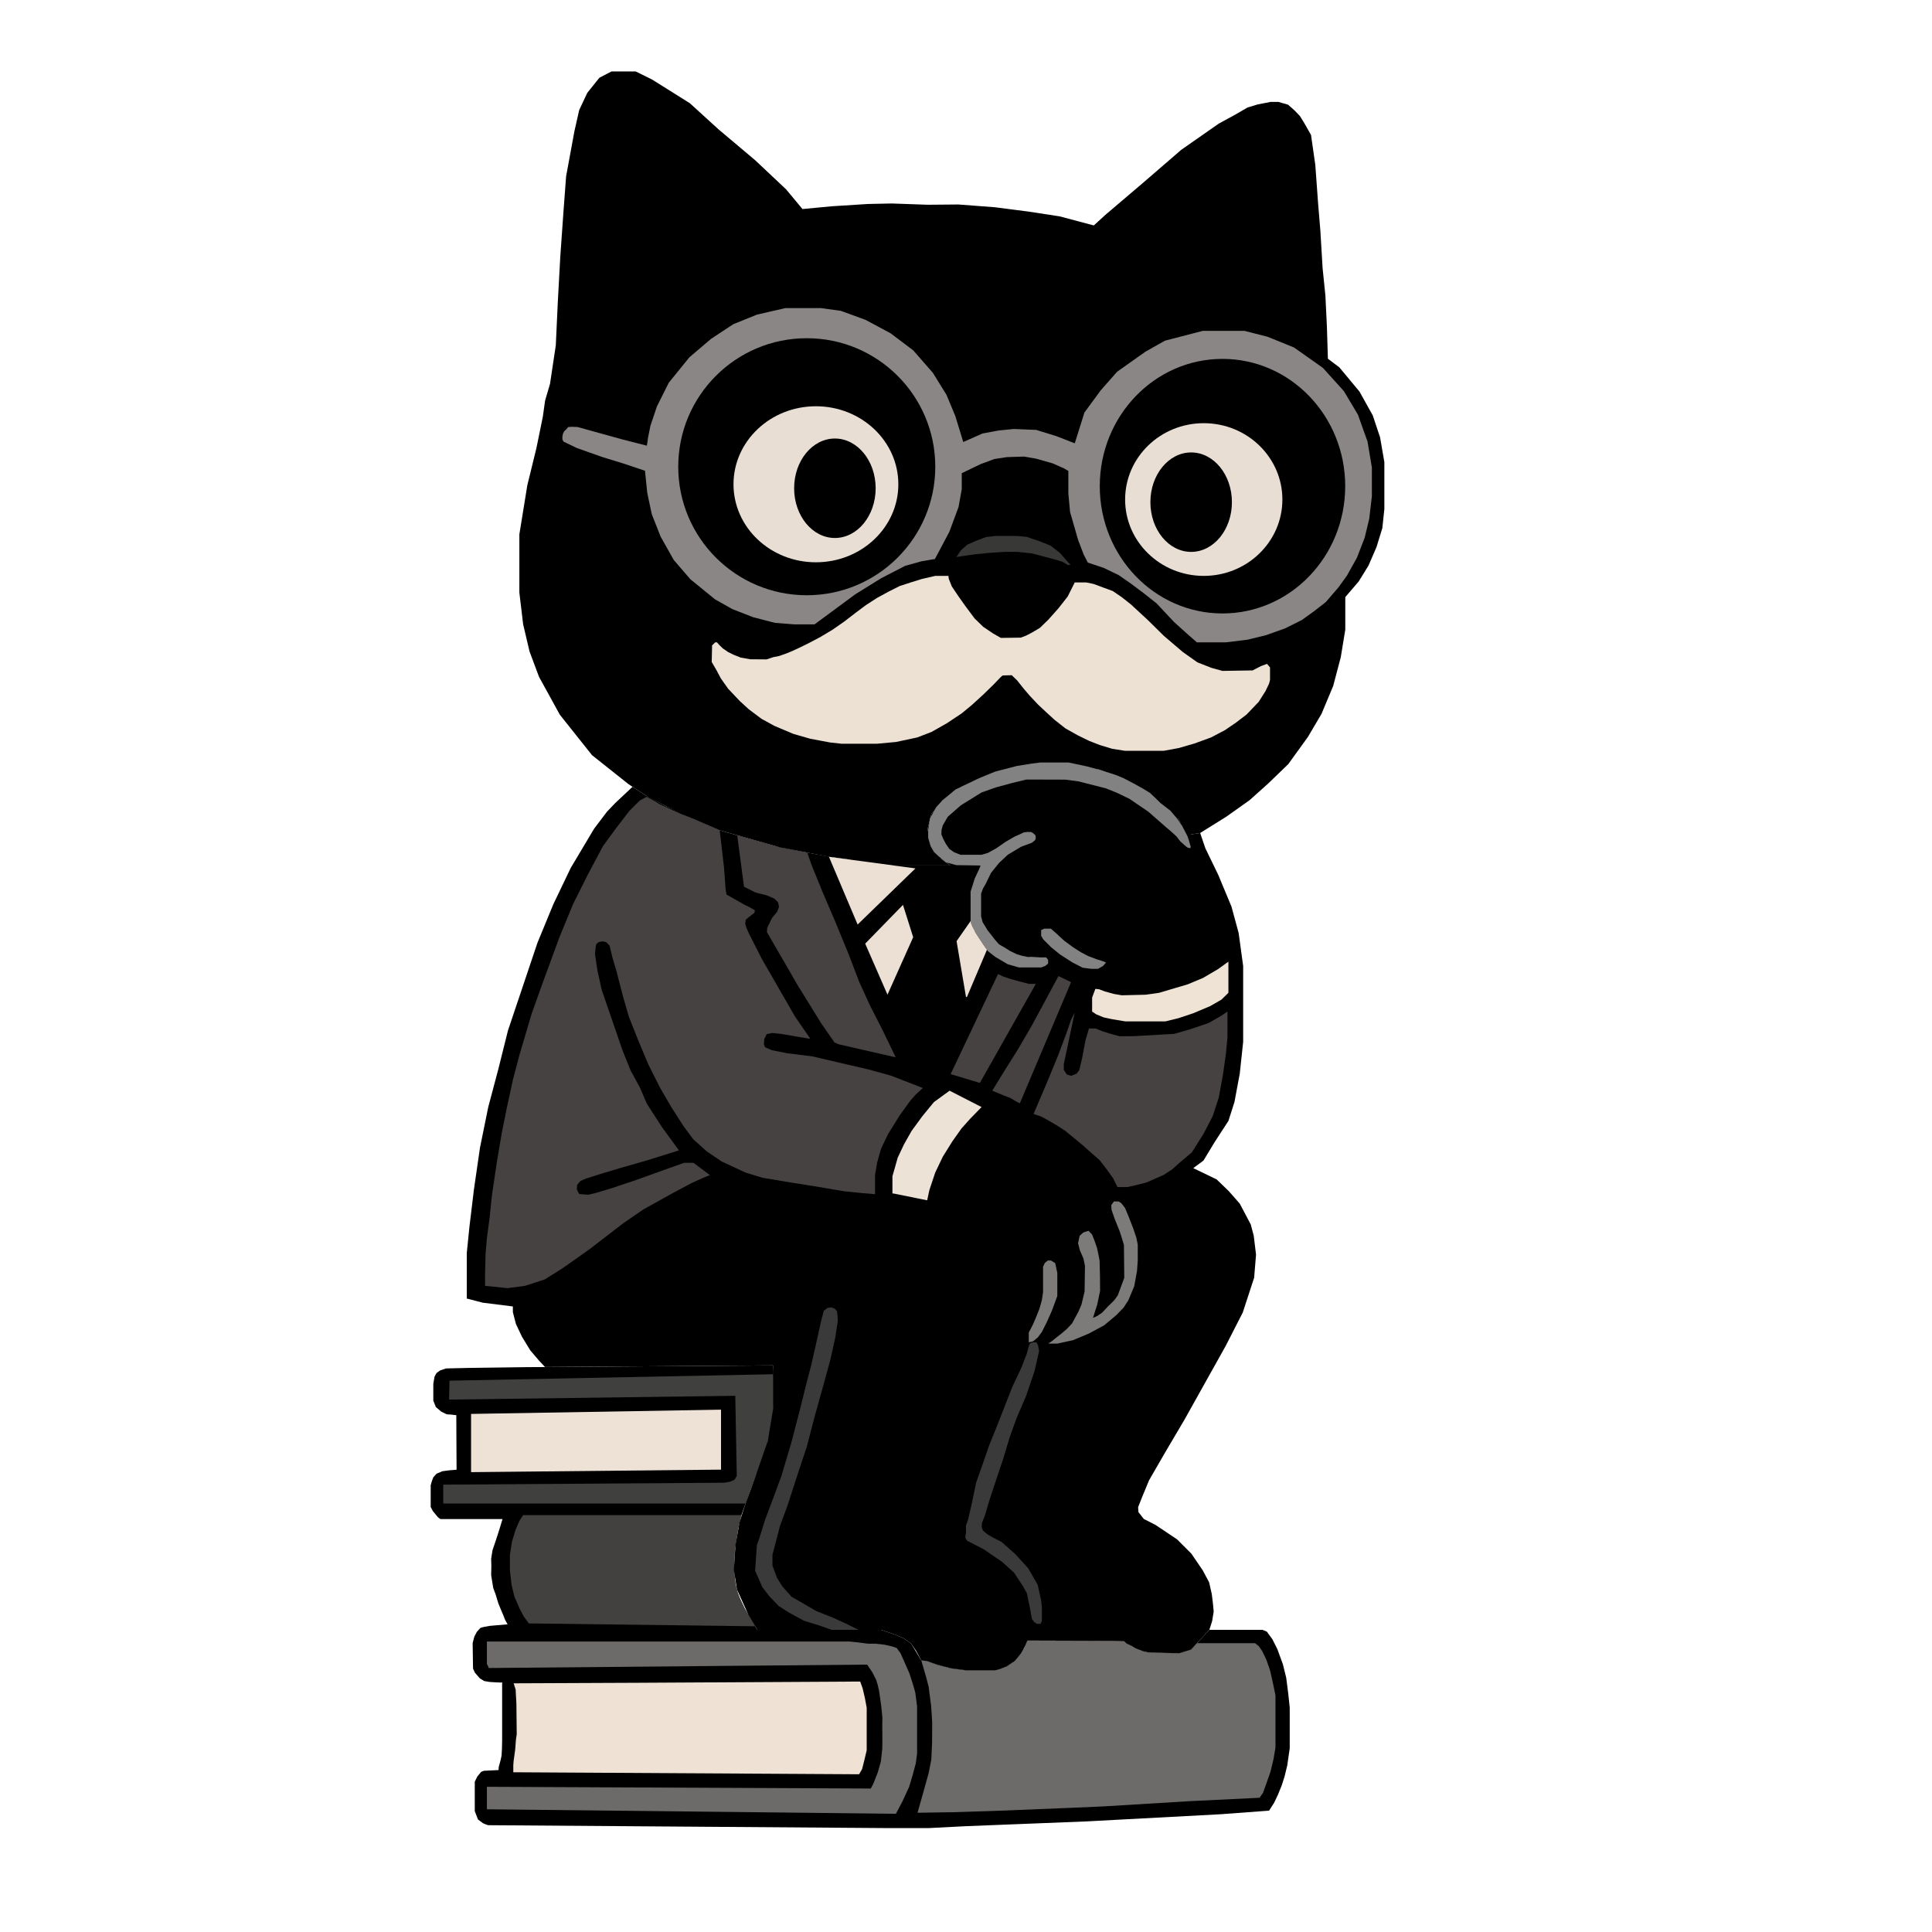 <?xml version="1.0" encoding="UTF-8"?>
<svg id="main" xmlns="http://www.w3.org/2000/svg" version="1.1" viewBox="0 0 500 500">
  <!-- Generator: Adobe Illustrator 29.8.1, SVG Export Plug-In . SVG Version: 2.1.1 Build 2)  -->
  <defs>
    <style>
      .st0 {
        fill: #6c6b6a;
      }

      .st1 {
        fill: #383837;
      }

      .st2 {
        fill: #454241;
      }

      .st3 {
        fill: #efe1d3;
      }

      .st4 {
        fill: #40413f;
      }

      .st5 {
        fill: #eee2d6;
      }

      .st6 {
        fill: #ece0d4;
      }

      .st7 {
        fill: #434140;
      }

      .st8 {
        fill: #e8ded3;
      }

      .st9 {
        fill: #3a3a3a;
      }

      .st10 {
        fill: #8a8686;
      }

      .st11 {
        fill: #ede1d4;
      }

      .st12 {
        fill: #eee3d4;
      }

      .st13 {
        fill: #ece2d6;
      }

      .st14 {
        fill: #838282;
      }

      .st15 {
        fill: #7d7b79;
      }
    </style>
  </defs>
  <polygon points="141.07 103.66 140.48 107.87 138.82 115.99 136.47 125.58 134.41 138.29 134.41 145.63 134.41 153.36 135.39 161.58 137.05 168.62 139.5 175.17 144.88 184.96 153.2 195.42 162.68 202.96 167.77 206.28 175.99 210.49 186.26 214.89 201.82 219.29 214.53 221.74 231.36 223.99 237.52 223.99 245.93 223.99 241.92 221.05 240.75 218.61 240.07 214.5 241.04 210.68 243.98 207.07 248.97 203.54 253.08 201.59 258.16 200.12 262.76 198.75 268.43 197.97 272.54 197.58 278.02 197.87 283.89 198.95 288.98 200.9 291.42 201.88 295.24 204.03 298.86 206.38 301.99 209.02 304.73 211.66 306.68 214.7 307.37 216.07 310.6 215.58 317.35 211.37 323.41 207.07 328.11 202.86 333.39 197.77 338.48 190.73 342 184.76 345.03 177.52 346.99 170.09 348.16 162.95 348.16 154.53 351.62 150.49 354.16 146.38 356.25 141.55 357.75 136.66 358.27 131.71 358.27 119.58 357.16 113.18 355.27 107.51 351.82 101.32 346.6 95.05 343.66 92.84 343.4 84.49 343.01 76.47 342.29 69.42 341.71 59.71 341.12 52.6 340.4 42.68 339.29 34.92 337.66 32.05 336.42 30.03 335.05 28.6 333.36 27.1 330.88 26.38 328.79 26.38 325.47 27.03 322.86 27.82 319.73 29.64 315.42 31.99 305.71 38.77 295.66 47.45 286.08 55.6 283.08 58.34 274.21 55.99 266.12 54.75 257.51 53.64 248.05 52.92 240.1 52.99 230.77 52.66 224.64 52.79 215.32 53.38 207.68 54.1 203.45 49.01 195.42 41.45 185.97 33.49 178.53 26.71 168.75 20.58 164.51 18.49 162.1 18.49 158.25 18.49 155.12 20.12 151.99 24.03 149.9 28.47 148.66 33.95 146.51 45.62 145.86 54.29 145.01 66.29 144.36 78.16 143.84 89.38 142.34 99.36 141.07 103.66"/>
  <polygon class="st10" points="145.84 114.29 149.32 115.96 155.82 118.26 161.54 120.02 166.92 121.83 167.51 127.55 168.68 133.08 170.98 138.9 174.36 144.91 178.66 149.9 185.02 155.09 189.52 157.63 194.9 159.73 200.58 161.2 205.61 161.59 210.8 161.59 221.32 153.82 228.02 149.66 234.28 146.43 238.48 145.26 241.96 144.67 245.67 137.67 248.07 131.22 248.9 126.62 248.9 122.46 253.79 120.11 257.36 118.79 260.59 118.3 265.04 118.16 268.13 118.7 272.43 119.92 275.41 121.24 276.49 121.88 276.49 127.7 276.93 132.49 277.96 136.06 279.03 139.78 280.45 143.49 281.53 145.6 285.64 146.97 289.5 148.83 292.53 150.93 295.86 153.42 299.33 156.16 303.83 160.96 306.86 163.7 309.75 166.24 317.23 166.24 322.86 165.55 327.65 164.38 332.59 162.62 336.9 160.47 340.03 158.22 343.11 155.82 346.39 152.01 348.59 148.97 351.18 144.33 353.18 139.14 354.36 134.25 355.04 128.43 355.04 120.99 353.92 114.29 351.42 107.3 347.8 101.23 342.38 95.22 334.89 89.93 328.04 87.15 322.08 85.63 311.27 85.63 301.48 88.17 296.45 91.01 289.11 96.2 284.85 101.04 280.65 106.76 278.15 114.73 273.41 112.88 268.17 111.26 262.35 111.02 258.44 111.41 254.28 112.19 249.29 114.39 247.24 107.69 244.94 102.16 241.43 96.49 236.35 90.68 230.48 86.25 224.02 82.79 217.63 80.45 212.41 79.73 203.28 79.73 195.91 81.42 189.78 83.9 184.04 87.68 178.43 92.45 173.09 99.03 170.02 105.16 168.33 110.18 167.74 113.12 167.41 115.34 161.02 113.71 152.54 111.36 149.48 110.51 147.85 110.45 147.03 110.53 146.58 111.08 145.99 111.64 145.7 112.24 145.55 112.97 145.55 113.74 145.84 114.29"/>
  <circle cx="208.79" cy="120.79" r="33.26"/>
  <ellipse cx="316.38" cy="125.82" rx="31.76" ry="32.94"/>
  <ellipse class="st8" cx="211.16" cy="125.33" rx="21.33" ry="20.19"/>
  <ellipse class="st8" cx="311.53" cy="129.28" rx="20.35" ry="19.76"/>
  <ellipse cx="216.07" cy="126.36" rx="10.55" ry="12.87"/>
  <ellipse cx="308.27" cy="129.96" rx="10.55" ry="12.87"/>
  <polygon class="st1" points="247.52 144.15 252.02 143.49 255.8 143.1 259.91 142.83 263.36 142.83 266.95 143.2 269.36 143.82 273.02 144.8 274.97 145.39 276.31 146.2 277.06 146.2 275.72 144.73 274.29 143.07 271.88 141.21 268.68 139.94 265.65 138.93 263.1 138.7 257.69 138.7 255.15 138.99 252.57 139.97 250.3 140.98 248.66 142.45 247.52 144.15"/>
  <polygon class="st11" points="185.09 166.24 184.29 167.03 184.19 171.32 185.4 173.4 186.57 175.59 188.43 178.23 191.46 181.43 193.81 183.58 197.07 186.02 200.4 187.85 205.35 189.94 209.66 191.18 214.81 192.15 217.81 192.48 226.94 192.48 231.9 192.02 237.38 190.85 241.09 189.42 245.01 187.2 248.85 184.65 251.46 182.5 254.53 179.7 257.14 177.15 258.96 175.26 259.48 174.81 261.83 174.74 263.2 176.05 264.96 178.26 266.53 180.09 268.68 182.37 270.7 184.26 272.92 186.29 275.72 188.5 278.98 190.33 281.92 191.76 284.62 192.81 287.85 193.79 291.18 194.31 296.33 194.31 301.16 194.31 305.07 193.59 309.11 192.42 313.42 190.85 317.01 188.96 319.88 187 322.61 184.92 325.74 181.65 327.51 178.85 328.42 176.96 328.68 175.98 328.68 172.72 327.9 171.81 326.33 172.39 324.18 173.5 316.38 173.63 313.55 172.85 309.9 171.42 306.11 168.74 301.22 164.57 297.11 160.52 292.68 156.42 290.27 154.52 287.98 152.96 285.51 152.05 283.03 151.13 281.14 150.74 278.14 150.74 276.31 154.39 273.9 157.46 271.35 160.33 269.14 162.48 267.18 163.65 265.55 164.5 264.18 165.02 259.03 165.09 257.07 163.98 254.46 162.22 252.24 160.07 250 157.07 248.14 154.46 246.34 151.79 245.53 149.76 245.46 149.04 242.05 149.04 238.61 149.83 235.68 150.74 232.88 151.65 230.01 153.09 227.01 154.72 224.1 156.6 221.53 158.52 218.53 160.83 215.49 162.95 212.27 164.88 209.17 166.51 206.85 167.65 204.7 168.63 203.14 169.25 201.64 169.77 200.17 170.06 198.38 170.65 194.2 170.62 191.72 170.19 189.83 169.44 188.4 168.73 186.99 167.75 186.11 166.87 185.56 166.24 185.09 166.24"/>
  <polygon points="124.53 458.55 123.55 459.73 122.87 461.1 122.87 468.73 123.7 470.88 125.02 471.86 125.77 472.17 126.33 472.36 229.92 473.11 232.37 473.11 236.38 473.11 240.29 473.11 250.08 472.61 281.14 471.38 315.96 469.52 327.8 468.64 328.45 468.58 329.76 466.52 330.7 464.54 331.71 462.06 332.46 459.71 333.15 456.84 333.78 452.45 333.78 449.06 333.78 441.89 333.39 438.24 332.87 434.19 332.02 430.74 330.59 426.82 329.28 424.21 327.85 422.26 326.74 421.8 312.98 421.8 308.22 426.92 305.28 427.83 296.87 427.77 294.65 426.79 291.59 425.36 291.2 424.7 265.89 424.57 264.85 427.38 262.63 429.86 260.09 431.55 257.61 432.27 250 432.27 246.07 431.75 242.54 430.83 239.87 429.86 238.43 429.73 235.79 425.33 233.89 424.01 231.64 423.03 228.02 421.8 195.98 421.8 194.51 419.36 192.75 416.33 191.28 413.25 190.45 410.76 189.91 406.26 190.16 401.02 190.99 395.69 191.72 392.56 194.35 385.17 196.14 380.51 198.1 375.16 199.21 371.05 200.12 365.43 200.18 363.41 200.18 354.93 200.05 353.36 135.82 353.82 121.08 354.02 115.47 354.15 113.9 354.67 112.99 355.32 112.47 356.23 112.14 358.13 112.14 362.49 112.79 364.13 114.16 365.3 115.6 366.02 116.58 366.08 117.75 366.21 118.09 366.24 118.11 370.63 118.16 380.36 116.35 380.51 114.49 380.75 112.98 381.39 112.14 382.32 111.71 383.49 111.46 384.42 111.46 390 112 391.03 112.83 392.05 113.37 392.69 113.96 393.13 130.05 393.13 129.22 395.87 128.29 398.75 127.46 401.2 127.11 403.4 127.16 405.21 127.11 407.66 127.65 410.98 128.24 412.55 128.97 414.95 129.71 416.75 130.24 417.98 130.73 419.25 131.37 420.37 126.77 420.77 125.16 421.06 124.33 421.3 123.4 422.33 122.76 423.55 122.32 425.22 122.42 431.82 122.91 432.9 124.18 434.36 125.3 435.05 126.72 435.29 128.34 435.39 129.56 435.44 129.95 435.39 129.95 445.47 129.95 450.41 129.9 452.71 129.8 454.37 129.56 455.49 129.07 457.3 129.02 458.09 125.21 458.28 124.53 458.55"/>
  <polygon class="st0" points="126.01 462.42 126.01 468.24 231.86 469.41 233.59 466.12 235.29 462.42 236.2 459.37 237.01 456.33 237.34 453.82 237.34 441.59 236.88 438.04 236.2 435.66 235.35 433.05 233.85 429.63 233.04 427.83 232.06 426.5 230.79 426.07 228.93 425.65 226.64 425.39 224.72 425.39 221.98 425.04 219.8 424.82 218.29 424.82 126.01 424.82 126.01 430.65 126.3 431.19 126.49 431.68 224.42 430.8 225.79 432.84 226.75 434.76 227.19 436.17 227.52 437.71 227.76 439.34 228.05 441.46 228.27 443.57 228.36 444.61 228.33 446.57 228.36 449.96 228.33 452.63 227.97 455.86 227.16 458.73 225.98 461.7 225.36 462.87 126.01 462.42"/>
  <polygon class="st0" points="237.45 469.14 247.16 468.99 258.98 468.6 278.22 467.82 285.51 467.5 307.88 466.14 325.98 465.26 326.86 463.99 327.64 461.84 328.81 458.51 329.6 455.18 330.09 452.25 330.09 449.61 330.09 447.11 330.09 441.29 330.09 438.75 329.4 435.42 328.72 432.39 327.74 429.55 326.66 427.3 325.78 426.03 324.8 425.25 309.77 425.25 308.22 426.92 306.74 427.38 305.28 427.83 303.19 427.82 300.64 427.8 297.71 427.78 296.04 427.4 294.65 426.79 292.9 425.97 292.02 425.56 291.2 424.7 265.89 424.57 265.07 426.52 264.21 427.97 262.9 429.55 261.89 430.35 260.44 431.32 258.94 431.89 257.2 432.27 254.9 432.27 252.99 432.27 250 432.27 248.55 432.08 247.22 431.9 246.07 431.75 244.39 431.31 242.83 430.91 241.69 430.52 240.67 430.15 240.1 429.94 239.65 429.84 238.96 429.77 238.43 429.73 239.15 432.21 239.69 434.07 240.32 436.47 240.96 441.36 241.11 443.49 241.25 445.88 241.22 451.12 241.02 455.38 240.34 458.85 238.68 464.82 237.45 469.14"/>
  <polygon class="st3" points="132.93 458.66 222.34 459.18 223.12 457.81 223.71 455.46 224.3 452.98 224.3 450.64 224.3 443.92 224.3 441.96 223.84 439.48 223.25 436.94 222.62 435.18 165.4 435.5 132.93 435.64 133.45 437.27 133.51 438.5 133.58 439.68 133.64 440.79 133.73 448.83 133.53 450.16 133.33 452.8 132.93 455.71 132.84 456.84 132.84 458.66 132.93 458.66"/>
  <polygon class="st7" points="136.86 420.14 135.54 418.33 134.46 416.27 133.14 413.24 132.41 410.26 131.96 406.39 131.96 402.43 132.5 398.96 133.43 395.92 134.41 393.63 135.39 392.11 156.18 392.11 191.88 392.11 191.39 393.97 190.99 395.69 190.71 397.48 190.35 399.76 190.11 401.98 190 404.45 190.09 407.71 190.31 409.59 190.91 412.13 191.77 414.28 192.62 416.07 193.7 417.97 194.98 420.14 195.42 420.88 136.86 420.14"/>
  <polygon class="st4" points="114.71 384.81 114.71 389.11 192.95 389.11 193.5 387.57 194.35 385.17 195.42 382.38 196.53 379.45 197.5 376.81 198.44 373.89 199.21 371.05 199.74 367.76 200.12 365.43 200.12 355.65 116.33 357.32 116.23 362.21 190.29 361.23 190.68 381.97 190.09 382.95 189.01 383.44 187.45 383.73 114.71 384.22 114.71 384.81"/>
  <polygon class="st5" points="121.91 365.92 121.91 380.99 186.6 380.34 186.6 364.82 121.91 365.92"/>
  <polygon points="195.98 421.8 193.7 417.97 190.73 411.36 189.91 406.26 190.35 399.76 191.39 393.97 192.77 389.62 195.42 382.38 198.71 372.9 200.12 364.42 200.12 357.38 200.05 353.36 141.05 353.78 139.48 352.1 137.23 349.46 135.08 345.94 133.51 342.61 132.73 339.58 132.73 338.11 124.91 337.13 120.8 336.06 120.8 324.32 121.48 317.57 122.66 307.78 124.22 297.02 126.37 286.46 128.92 276.87 131.46 266.7 135.18 255.64 139.09 244 143.2 234.02 147.7 224.63 153.76 214.46 157.09 210.06 159.24 207.81 163.7 203.62 167.08 205.83 172.53 208.72 179.35 211.93 186.26 214.89 193.74 217.01 200.48 218.92 207.74 220.43 215.68 221.89 221.23 222.63 230.36 223.99 240.93 223.99 245.93 223.99 243.82 222.44 241.92 221.05 240.55 217.39 240.07 214.5 241.04 210.68 243.98 207.07 248.97 203.54 253.08 201.59 257.71 200.25 262.16 198.93 264.72 198.48 268.43 197.97 273.5 197.63 277.42 197.84 282.7 198.73 283.89 198.95 286.42 199.92 289.4 201.07 292.53 202.51 296.75 205.02 299.3 206.75 301.32 208.46 303.4 210.39 304.73 211.66 305.95 213.56 307.37 216.07 310.6 215.58 311.95 219.54 315.27 226.39 318.7 234.61 320.56 241.46 321.73 250 321.73 259.65 321.73 269.63 320.85 277.85 319.48 285.19 317.92 290.08 314.3 295.65 311.46 300.35 308.82 302.31 314.88 305.24 318.01 308.27 320.85 311.5 323.69 316.88 324.47 319.82 325.06 324.71 324.57 330.67 321.63 339.67 317.23 348.28 306.57 367.36 301.38 376.16 297.37 383.11 295.51 387.61 294.54 390.06 294.63 391.33 296 393.09 299.04 394.65 304.61 398.37 308.33 402.09 311.26 406.39 312.93 409.52 313.61 412.56 313.91 415 314.1 417.06 313.71 419.5 312.98 421.8 311.49 423.4 310.27 424.72 309.39 425.66 308.22 426.92 305.28 427.83 297.44 427.72 296.04 427.4 293.92 426.59 292.9 425.97 291.59 425.36 290.92 424.73 287.88 424.64 265.89 424.57 265.37 425.82 264.83 426.93 264.21 427.97 263.09 429.32 262.63 429.86 261.89 430.35 260.44 431.32 258.94 431.89 257.61 432.27 250 432.27 246.07 431.75 243.73 431.13 242.54 430.83 241.69 430.52 240.67 430.15 239.87 429.86 238.96 429.77 238.43 429.73 237.1 427.26 235.79 425.33 234.7 424.57 233.89 424.01 231.64 423.03 228.02 421.8 195.98 421.8"/>
  <path d="M221.45,224.28c3.15.38,6.3.75,9.45,1.13.78.09,1.53-.76,1.5-1.5-.04-.89-.66-1.4-1.5-1.5-3.15-.38-6.3-.75-9.45-1.13-.78-.09-1.53.76-1.5,1.5.04.89.66,1.4,1.5,1.5h0Z"/>
  <path d="M243.38,220.15c-.38-.42-.74-.86-1.09-1.31l.23.3c-.1-.13-.19-.26-.26-.41l.15.36c-.1-.25-.13-.53-.17-.8-.05-.28-.09-.56-.14-.85-.06-.35-.4-.73-.69-.9-.32-.19-.8-.27-1.16-.15s-.71.34-.9.69l-.15.36c-.07.27-.07.53,0,.8.12.74.16,1.57.58,2.21.24.37.53.7.81,1.04.21.26.43.52.66.77.25.28.7.44,1.06.44s.81-.16,1.06-.44.46-.66.44-1.06-.16-.75-.44-1.06h0Z"/>
  <path d="M274.01,196.3c-2.5.17-5,.43-7.49.76-1.29.17-2.57.36-3.85.58-1.16.19-2.26.39-3.32.91-.73.36-.93,1.39-.54,2.05.43.74,1.32.9,2.05.54.86-.43,1.93-.5,2.86-.66,1.11-.18,2.21-.35,3.32-.5,2.31-.3,4.63-.53,6.95-.69.81-.06,1.5-.65,1.5-1.5,0-.77-.69-1.56-1.5-1.5h0Z"/>
  <path d="M275.33,199.12c1.18.07,2.36.14,3.53.29.07,0,.13.02.2.03-.18-.02-.18-.02,0,0,.13.02.26.04.39.06.28.05.57.1.85.16.59.12,1.16.28,1.73.47.75.25,1.67-.29,1.85-1.05.19-.83-.25-1.58-1.05-1.85-2.41-.8-4.98-.96-7.5-1.11-.78-.05-1.53.72-1.5,1.5.04.85.66,1.45,1.5,1.5h0Z"/>
  <path d="M287.47,201.54c2.99.9,5.83,2.2,8.47,3.88,1.33.85,2.36,1.74,3.35,2.97s2.07,2.48,3.27,3.58c1.42,1.3,3.55-.81,2.12-2.12-1.23-1.13-2.31-2.4-3.36-3.69-1.11-1.37-2.39-2.38-3.87-3.32-2.84-1.82-5.96-3.21-9.18-4.19-1.85-.56-2.64,2.34-.8,2.89h0Z"/>
  <path d="M304.81,214.56c.3,1,.53,2.02.7,3.05.06.35.4.73.69.9.32.19.8.27,1.16.15s.71-.34.9-.69l.15-.36c.07-.27.07-.53,0-.8-.17-1.03-.41-2.05-.7-3.05-.11-.37-.36-.7-.69-.9s-.8-.27-1.16-.15-.71.34-.9.69-.27.76-.15,1.16h0Z"/>
  <polygon class="st9" points="214.14 338.49 213.21 339.22 212.53 341.76 211.3 347.29 209.93 353.36 208.66 358.2 206.95 365.09 204.75 373.51 202.25 381.92 200.12 387.69 197.95 393.46 196.53 398.06 195.89 399.82 195.42 406.49 197.31 410.78 199.22 413.24 201.52 415.62 204.16 417.33 208.07 419.44 211.99 420.66 215.22 421.8 222.16 421.8 219.32 420.37 215.56 418.65 211.25 416.94 207.73 414.89 204.85 413.24 202.45 410.53 201.08 408.33 199.91 405.15 199.91 402.37 201.86 394.93 203.87 389.45 206.61 380.99 208.79 374.44 210.91 366.32 213.11 358.44 214.87 351.99 216.14 346.31 216.83 341.86 216.73 340.49 216.63 339.37 216.05 338.68 215.06 338.33 214.14 338.49"/>
  <polygon class="st9" points="269.64 419.46 269.31 420.24 268.37 420.24 267.71 419.85 267.06 419 266.54 416.13 265.76 412.35 264.71 410.46 262.43 407 259.33 404.2 254.57 400.94 250.3 398.75 249.81 397.97 250 396.6 250 394.77 250.53 393.31 251.51 389.07 252.62 383.72 254.51 378.34 256.01 374.03 257.7 369.86 259.95 364.12 261.94 359.03 264.29 354.05 265.72 350.36 266.25 348.4 266.57 347.65 267.26 347.39 268.23 347.39 268.63 348.11 268.92 349.64 267.75 354.8 265.56 361.25 263.15 366.86 261.32 371.91 259.72 377.26 258 382.38 256.1 388.15 254.83 392.39 254.41 393.4 254.12 394.19 254.08 395.26 254.38 396.11 255.65 397.15 257.02 397.94 259.2 399.05 262.69 402.14 266.08 405.83 268.56 410.16 269.44 414.18 269.64 415.84 269.64 417.96 269.64 419.46"/>
  <polygon class="st15" points="271.97 326.21 273.09 326.9 273.63 329.44 273.63 335.41 272.26 339.13 270.94 342.11 269.64 344.7 268.59 346.12 267.32 347.15 266.25 347.39 266.25 344.85 267.27 342.89 268.1 340.99 269.03 338.64 269.64 336.44 269.94 334.43 269.94 327.83 270.4 326.85 271.19 326.21 271.97 326.21"/>
  <polygon class="st15" points="271.27 347.72 273.63 347.72 277.69 346.84 281.83 345.11 285.75 342.99 288.88 340.38 290.77 338.43 292.01 336.53 293.54 332.88 294.26 328.9 294.45 326.21 294.45 322.12 294.09 320.33 293.28 317.91 291.97 314.56 291.16 312.63 290.21 311.39 289.5 310.94 288.29 310.94 287.6 311.88 287.67 313.12 288.48 315.44 289.79 318.7 290.28 320.23 290.87 322.19 290.96 330.7 289.3 335.2 288.35 336.53 286.69 338.16 285.22 339.73 283.95 340.58 282.86 341.07 283.98 337.55 284.7 334.09 284.67 330.01 284.57 326.21 284.31 324.86 283.92 323 283.17 320.85 282.62 319.48 281.7 318.53 280.37 318.96 279.42 319.81 279 321.73 279.45 323.52 280.4 325.71 280.79 327.63 280.69 334.25 279.88 337.64 279.06 339.53 277.43 342.53 276.09 343.94 274.56 345.24 273.26 346.25 272.21 347.1 271.27 347.72"/>
  <polygon class="st13" points="231.27 308.88 239.95 310.64 240.53 307.97 242.03 303.47 243.99 299.36 246.47 295.38 248.82 292.06 251.1 289.51 254.03 286.51 245.75 282.27 241.71 285.21 238.71 288.86 235.9 292.71 233.95 296.16 232.32 299.62 231.27 303.34 230.96 304.39 230.96 308.87 231.27 308.88"/>
  <polygon class="st2" points="125.53 332.78 131.35 333.37 135.85 332.78 140.98 331.12 145.58 328.23 152.58 323.29 161.28 316.59 166.47 313.02 174.29 308.67 178.99 306.17 182.02 304.8 183.73 304.12 179.48 300.94 177.03 300.94 171.41 302.94 164.9 305.29 158.49 307.44 154.39 308.67 152.28 309.2 149.89 309.01 149.3 307.88 149.35 306.66 150.23 305.63 151.7 305 155.41 303.82 160.6 302.26 167.3 300.35 175.71 297.71 171.31 291.69 167.4 285.63 165.64 281.52 163.24 277.12 161.09 271.79 159.23 266.36 157.37 260.98 155.71 256.13 154.63 251.24 154.29 248.99 153.99 246.94 154.14 245.23 154.29 244.39 154.92 243.81 155.65 243.66 156.28 243.66 156.9 243.85 157.76 244.75 157.97 245.65 158.56 248.03 159.52 251.26 161.21 257.8 162.77 263.18 165.27 269.49 167.81 275.51 170.8 281.47 173.73 286.51 176.86 291.4 179.4 294.83 182.88 297.96 186.79 300.6 192.9 303.44 197.36 304.81 204.94 306.08 210.56 306.96 218.34 308.28 222.55 308.72 226.46 309.06 226.46 306.47 226.46 304.07 227 300.89 228.02 297.27 229.83 293.51 232.77 288.76 235.51 284.95 237.02 283.24 238.83 281.57 230.62 278.39 224.8 276.78 216.14 274.77 210.27 273.4 203.71 272.57 199.75 271.79 197.99 271.01 197.7 270.22 197.8 268.86 198.43 267.63 199.85 267.34 202.25 267.58 206.5 268.32 209.73 268.86 205.72 263.03 197.11 248.07 194.67 243.27 193.79 241.51 193.2 240.19 192.86 239.07 193 238.04 193.79 237.36 194.62 236.72 195.25 236.23 195.37 235.57 194.88 235.3 194 234.79 192.73 234.18 188.03 231.51 187.76 229.97 187.61 227.5 187.37 224.47 186.26 214.89 183.68 213.79 181.4 212.81 179.02 211.77 176.52 210.76 174.17 209.72 172.61 209 170.65 208.09 169.48 207.37 168.17 206.65 167.39 206.2 165.56 207.18 162.89 209.85 159.43 214.35 156.04 218.98 152.06 226.48 148.34 233.91 144.82 242.46 140.57 254.02 137.58 262.38 134.4 273.14 132.74 279.45 131.13 286.89 129.86 293.2 128.58 300.78 127.31 309.34 126.73 314.95 125.99 320.64 125.67 324.36 125.53 329.76 125.53 332.78"/>
  <polygon class="st2" points="217 270.25 231.81 273.64 228.48 266.73 225.15 260.21 222.35 254.08 219.61 246.9 216.15 238.49 212.83 230.73 210.09 223.99 208.91 220.65 201.82 219.29 199.17 218.54 195.2 217.42 192.63 216.69 190.79 216.17 192.55 229.49 195.55 230.99 198.42 231.71 200.37 232.55 201.35 233.47 201.61 234.71 201.09 236.01 199.79 237.58 198.55 240.12 198.48 241.23 206.44 254.99 212.57 264.9 215.96 269.78 217 270.25"/>
  <polygon class="st2" points="246.02 277.98 253.59 280.26 268.07 254.63 266.31 254.63 263.76 253.98 261.22 253.26 259.52 252.67 258.29 252.09 246.02 277.98"/>
  <polygon class="st2" points="256.8 282.27 259.79 283.52 261.59 284.21 262.92 285.04 263.94 285.53 277.2 254.17 273.92 252.61 270.15 259.65 267 265.47 263.31 271.78 260.27 276.62 258.02 280.26 256.8 282.27"/>
  <polygon class="st2" points="278.14 262.02 275.31 275.42 275.31 276.92 276.12 278.09 277.2 278.42 278.57 277.9 279.32 276.95 280.07 273.75 280.92 269.22 281.83 266.17 283.56 266.17 285.25 266.87 287.54 267.59 289.72 268.18 293.6 268.15 303.9 267.56 307.85 266.42 312.81 264.75 316.13 262.83 317.31 262.02 317.67 261.79 317.67 268.44 317.24 272.97 316.49 278.19 315.42 284.06 313.85 288.85 311.5 293.38 308.47 298.21 305.31 300.88 303.42 302.58 301.2 304.05 298.46 305.25 296.67 306.04 293.67 306.79 291.77 307.21 289.2 307.21 288.06 304.9 286.23 302.38 284.57 300.23 282.25 298.21 280.2 296.38 277.92 294.49 275.6 292.6 273.42 291.2 270.9 289.73 269.44 288.95 267.48 288.3 271.23 279.49 273.84 273.13 275.86 267.75 277.2 263.91 278.14 262.02"/>
  <polygon class="st12" points="283.48 255.92 282.64 258.17 282.64 260.42 282.64 261.79 283.72 262.52 285.63 263.3 287.68 263.74 291.2 264.33 295.85 264.33 301.62 264.33 305 263.5 308.81 262.23 313.21 260.37 316.1 258.71 317.91 256.94 317.91 248.87 315.27 250.78 311.36 253.08 307.39 254.74 304.26 255.67 299.96 256.94 296.54 257.43 290.32 257.58 288.32 257.24 285.97 256.6 284.45 256.02 283.48 255.92"/>
  <polygon class="st14" points="286.25 249.1 285.46 250 284.16 250.73 282.37 250.73 280.18 250.44 277.57 249.1 274.34 247.02 272 245.12 270.01 243.13 269.45 242.19 269.45 240.69 270.27 240.33 271.15 240.33 271.96 240.33 273.4 241.6 275.42 243.46 277.67 245.12 279.82 246.49 281.65 247.44 283.8 248.25 285.2 248.68 286.25 249.1"/>
  <polygon class="st14" points="266.8 247.63 269.45 247.78 270.76 247.78 271.25 248.42 271.25 249.4 270.46 250 269.45 250.37 263.67 250.37 260.78 249.54 257.55 247.63 255.64 246.12 254.13 243.97 252.02 240.69 251.19 238.63 251.19 235.6 251.19 230.76 252.25 227.38 253.33 225.09 253.77 223.99 247.51 223.9 244.81 223.17 242.91 221.61 241.72 220.5 240.84 218.98 240.22 216.87 240.22 214.81 240.66 211.83 242.32 208.85 243.98 207.07 247.31 204.3 250.72 202.71 253.8 201.22 257.57 199.68 263.17 198.23 266.93 197.63 269.18 197.34 276.58 197.34 281.32 198.35 284.73 199.27 288.71 200.54 290.76 201.39 293.4 202.76 295.74 204.06 297.61 205.2 298.86 206.38 300.32 207.81 302.89 209.8 304.56 211.76 305.91 213.7 306.61 215.04 307.31 216.39 307.66 217.42 307.94 218.4 308.15 219.1 308.06 219.53 307.29 219.34 306.61 218.78 305.45 217.73 304.48 216.47 302.85 214.98 301.86 214.16 297.21 210.08 292.29 206.73 289.03 205.16 286.19 204.02 279.15 202.23 275.72 201.77 265.61 201.74 261.9 202.65 257.79 203.76 254 205.1 248.66 208.42 245.27 211.39 243.99 213.61 243.67 214.78 243.63 215.92 244.12 217.13 244.78 218.37 245.69 219.7 246.9 220.55 248.56 221.21 250.16 221.21 254.04 221.21 255.7 220.72 257.85 219.53 260.27 217.85 262.52 216.54 264.21 215.79 264.93 215.43 265.94 215.3 266.88 215.33 267.44 215.66 267.96 216.17 268.06 216.9 267.9 217.42 267.05 218.11 264.24 219.15 260.82 221.21 258.54 223.34 256.48 225.9 255.05 228.83 254.43 229.88 253.91 231.25 253.91 237.18 254.33 238.72 255.11 239.95 255.5 240.64 257.4 243.08 258.54 244.39 260.07 245.27 261.47 246.15 263.2 246.97 264.63 247.39 266.07 247.68 266.8 247.63"/>
  <polygon class="st6" points="236.33 242.55 229.68 257.42 223.91 244.21 233.69 234.18 236.33 242.55"/>
  <polygon class="st6" points="221.95 239.27 236.92 224.74 214.53 221.74 221.95 239.27"/>
  <polygon class="st6" points="250.24 258.02 255.42 245.8 254.37 244.31 253.48 242.96 252.42 241.31 251.69 239.87 251.27 238.82 251.19 238.36 247.56 243.57 250 258.02 250.24 258.02"/>
</svg>